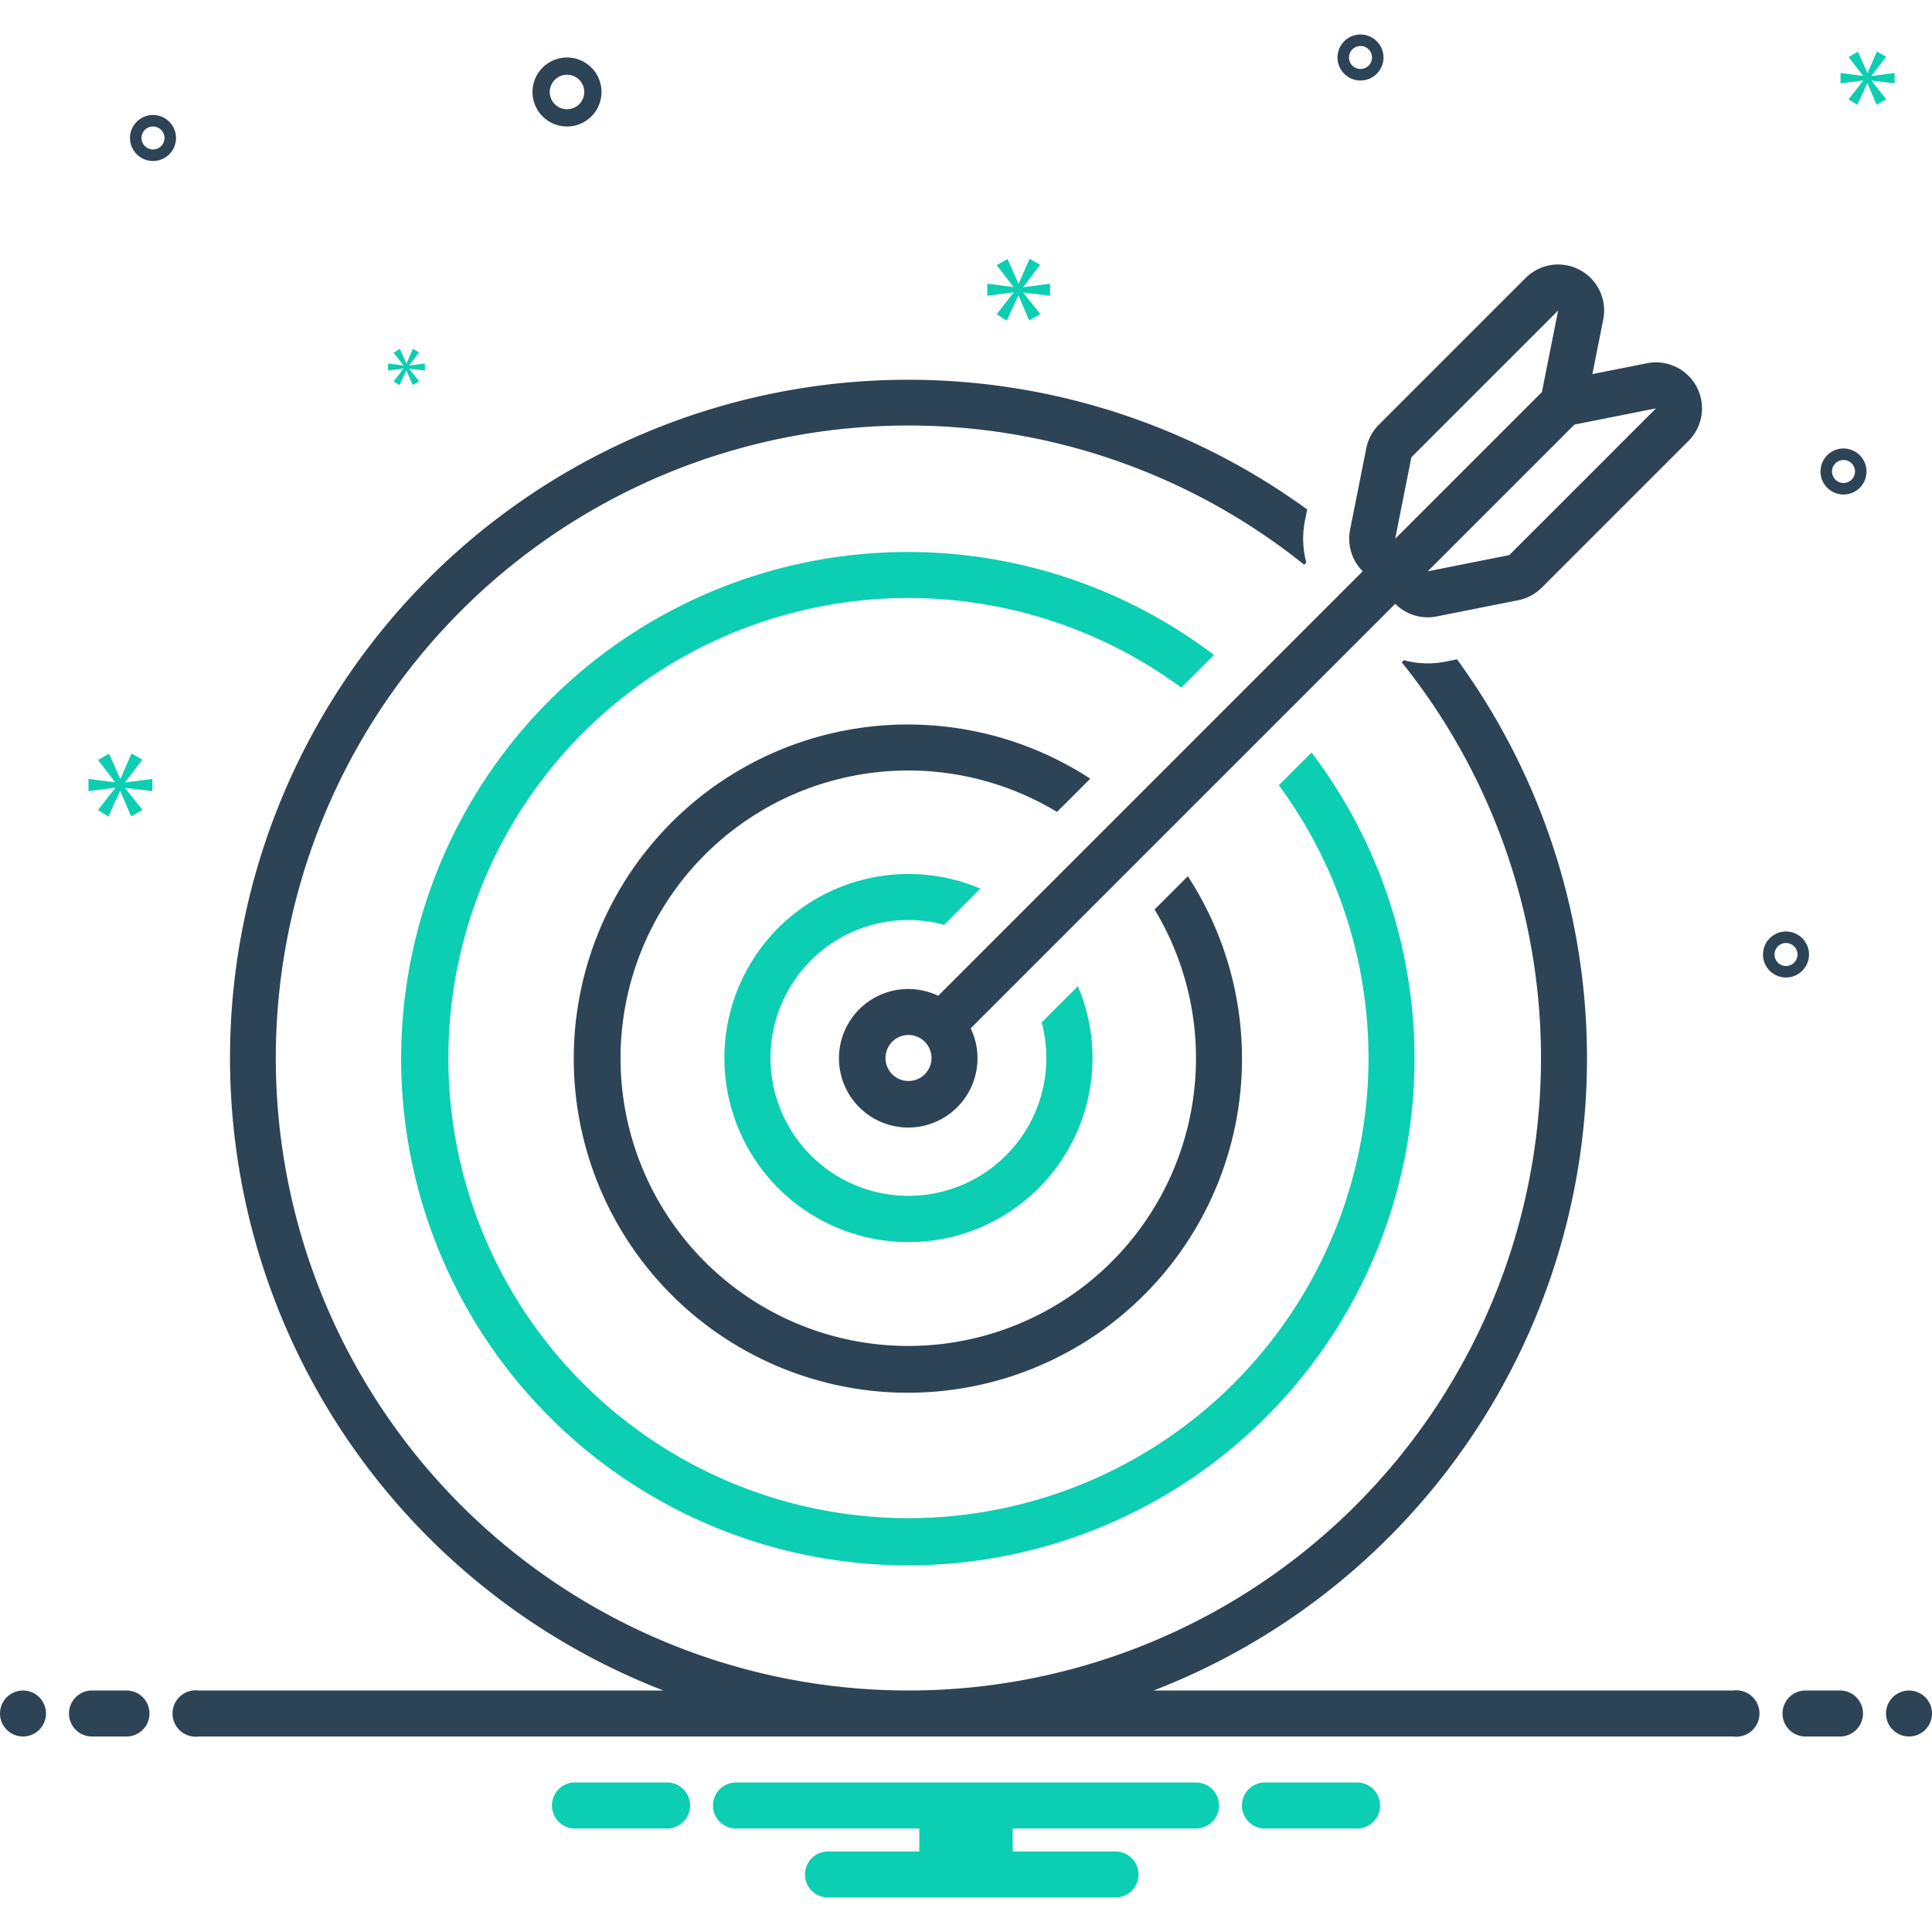 <svg xmlns="http://www.w3.org/2000/svg" data-name="Layer 1" viewBox="0 0 168 168"><path fill="#0bceb2" d="M105.563 56.952a44.059 44.059 0 1 0 8.485 8.485l-2.843 2.843a40.007 40.007 0 1 1-8.485-8.485Z"/><path fill="#2d4356" d="M137.375 23.472a4 4 0 0 0-4.713.7l-12.76 12.76a4 4 0 0 0-1.095 2.048l-1.41 7.09a3.994 3.994 0 0 0 1.1 3.604L81.58 86.592a6.023 6.023 0 1 0 2.828 2.828l36.916-36.915a3.986 3.986 0 0 0 3.606 1.098l7.09-1.41a4 4 0 0 0 2.048-1.094l12.76-12.76a4 4 0 0 0-3.608-6.752l-4.752.945.945-4.752a4 4 0 0 0-2.038-4.308ZM79 94a2 2 0 1 1 2-2 2 2 0 0 1-2 2Zm42.32-47.15 1.41-7.09L135.49 27l-1.41 7.09ZM144 35.51l-12.76 12.76-7.09 1.41 12.76-12.76Z"/><path fill="#0bceb2" d="M79 80a11.98 11.98 0 0 1 3.097.418l3.148-3.148a16.004 16.004 0 1 0 8.485 8.486l-3.148 3.148A11.993 11.993 0 1 1 79 80Z"/><path fill="#2d4356" d="M94.805 67.71a29.054 29.054 0 1 0 8.485 8.485l-2.892 2.892a25.02 25.02 0 1 1-8.485-8.485Z"/><circle cx="2" cy="149" r="2" fill="#2d4356"/><path fill="#2d4356" d="M11 147H8a2 2 0 0 0 0 4h3a2 2 0 0 0 0-4zm149 0h-3a2 2 0 0 0 0 4h3a2 2 0 0 0 0-4z"/><circle cx="166" cy="149" r="2" fill="#2d4356"/><path fill="#0bceb2" d="M118.154 155h-8.308a2.006 2.006 0 0 0 0 4h8.308a2.006 2.006 0 0 0 0-4zm-60 0h-8.308a2.006 2.006 0 0 0 0 4h8.308a2.006 2.006 0 0 0 0-4zM104 155H64a2 2 0 0 0 0 4h15.94v2H72a2 2 0 0 0 0 4h25a2 2 0 0 0 0-4h-8.94v-2H104a2 2 0 0 0 0-4z"/><path fill="#2d4356" d="M150.721 147h-50.407a58.927 58.927 0 0 0 26.384-89.667l-.98.196a7.933 7.933 0 0 1-3.64-.122l-.185.184A54.987 54.987 0 0 1 79.003 147h-.005a55 55 0 1 1 34.41-97.894l.185-.184a8.01 8.01 0 0 1-.12-3.643l.195-.977A58.978 58.978 0 1 0 57.686 147H17.28a2.017 2.017 0 1 0 0 4H150.72a2.017 2.017 0 1 0 0-4zM49.305 11a3 3 0 1 0-3-3 3.003 3.003 0 0 0 3 3zm0-4.5a1.5 1.5 0 1 1-1.5 1.5 1.501 1.501 0 0 1 1.5-1.5zm69-3.5a2 2 0 1 0 2 2 2.002 2.002 0 0 0-2-2zm0 3a1 1 0 1 1 1-1 1.001 1.001 0 0 1-1 1zm-105 4a2 2 0 1 0 2 2 2.002 2.002 0 0 0-2-2zm0 3a1 1 0 1 1 1-1 1.001 1.001 0 0 1-1 1zm147 26a2 2 0 1 0 2 2 2.002 2.002 0 0 0-2-2zm0 3a1 1 0 1 1 1-1 1.001 1.001 0 0 1-1 1zm-3 41a2 2 0 1 0-2 2 2.002 2.002 0 0 0 2-2zm-3 0a1 1 0 1 1 1 1 1.001 1.001 0 0 1-1-1z"/><path fill="#0bceb2" d="m10.888 68.011 1.487-1.955-.939-.532-.955 2.19h-.031l-.97-2.175-.955.548 1.471 1.909v.031l-2.301-.297v1.064l2.316-.297v.031l-1.486 1.908.891.564 1.018-2.206h.031l.939 2.19.986-.563-1.502-1.878v-.031l2.362.282V67.73l-2.362.312v-.031zM35.081 32.067l-.856 1.099.514.324.586-1.27h.017l.541 1.261.568-.324-.865-1.082v-.018l1.36.163v-.613l-1.36.18v-.018l.856-1.126-.54-.306-.55 1.261h-.018l-.559-1.253-.55.316.847 1.099v.018l-1.325-.171v.613l1.334-.171v.018zM91.305 25.713V24.67l-2.317.307v-.031l1.458-1.918-.921-.522-.936 2.148h-.031l-.951-2.133-.937.538 1.443 1.872v.031l-2.257-.292v1.043l2.272-.291v.031l-1.458 1.872.875.553.998-2.165h.03l.921 2.149.967-.552-1.473-1.842v-.031l2.317.276zM162.748 6.586l1.258-1.655-.795-.45-.807 1.853h-.027l-.82-1.84-.809.464 1.245 1.615v.026l-1.946-.251v.9l1.959-.252v.027l-1.258 1.615.755.477.861-1.867h.026l.795 1.853.834-.476-1.271-1.589v-.027l1.998.239v-.9l-1.998.264v-.026z"/></svg>